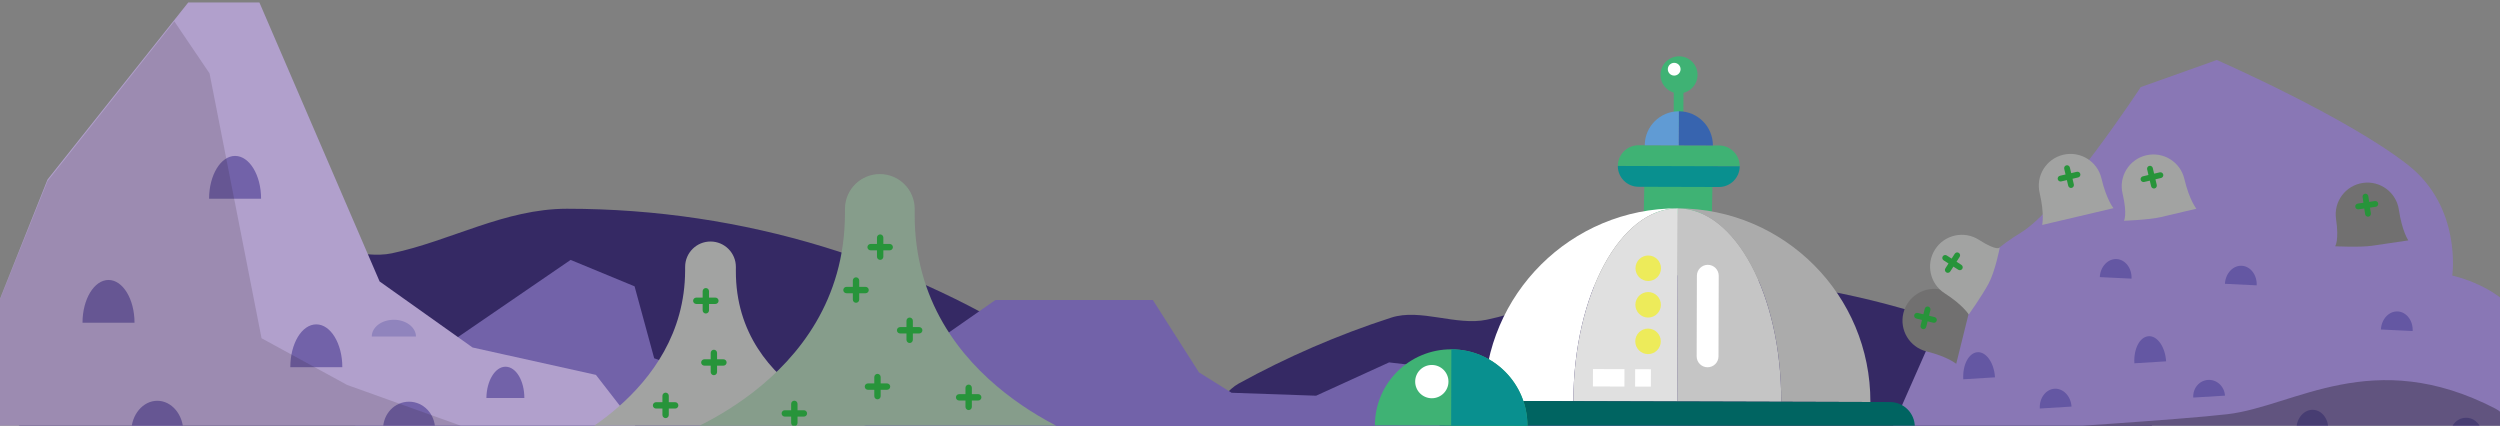 <?xml version="1.0" encoding="utf-8"?>
<!-- Generator: Adobe Illustrator 15.0.0, SVG Export Plug-In . SVG Version: 6.00 Build 0)  -->
<!DOCTYPE svg PUBLIC "-//W3C//DTD SVG 1.1//EN" "http://www.w3.org/Graphics/SVG/1.1/DTD/svg11.dtd">
<svg version="1.1" xmlns="http://www.w3.org/2000/svg" xmlns:xlink="http://www.w3.org/1999/xlink" x="0px" y="0px" width="1024px"
	 height="174.354px" viewBox="0 0 1024 174.354" enable-background="new 0 0 1024 174.354" xml:space="preserve">
<rect x="0" y="0" width="1024" height="174.354" fill="#808080" stroke="none"/>
<g id="圖層_1" display="none">
	<g display="inline">
		<defs>
			<rect id="SVGID_1_" y="-849.683" width="1024" height="1024"/>
		</defs>
		<clipPath id="SVGID_2_">
			<use xlink:href="#SVGID_1_"  overflow="visible"/>
		</clipPath>
		<rect y="-849.684" clip-path="url(#SVGID_2_)" fill="#15102B" width="1025.508" height="1306.058"/>
		<g opacity="0.9" clip-path="url(#SVGID_2_)">
			<path fill="#FFFFFF" d="M1260.092-531.809c-3.431,0-6.211,2.778-6.211,6.212c0,3.435,2.78,6.215,6.211,6.215
				s6.216-2.78,6.216-6.215C1266.308-529.031,1263.522-531.809,1260.092-531.809z"/>
			<path fill="#FFFFFF" d="M1260.715-749.889c-1.717,0-3.104,1.388-3.104,3.106c0,1.718,1.388,3.105,3.104,3.105
				c1.719,0,3.106-1.387,3.106-3.105C1263.821-748.501,1262.434-749.889,1260.715-749.889z"/>
			<circle fill="#FFFFFF" cx="1090.465" cy="-811.417" r="3.107"/>
			<circle fill="#FFFFFF" cx="1200.443" cy="-777.865" r="3.108"/>
			<path opacity="0.6" fill="#FFFFFF" d="M712.064-507.573c-1.718,0-3.11,1.388-3.11,3.106c0,1.712,1.393,3.104,3.11,3.104
				c1.713,0,3.105-1.392,3.105-3.104C715.17-506.186,713.777-507.573,712.064-507.573z"/>
			<path opacity="0.6" fill="#FFFFFF" d="M627.557-622.527c-1.713,0-3.11,1.392-3.11,3.104c0,1.718,1.397,3.109,3.11,3.109
				c1.718,0,3.105-1.391,3.105-3.109C630.662-621.135,629.274-622.527,627.557-622.527z"/>
			<circle fill="#FFFFFF" cx="1137.064" cy="-575.926" r="3.107"/>
			<circle fill="#FFFFFF" cx="798.43" cy="-762.331" r="3.107"/>
			<path fill="#FFFFFF" d="M1263.822-334.219c-1.719,0-3.106,1.388-3.106,3.106c0,1.717,1.388,3.104,3.106,3.104
				c1.717,0,3.105-1.388,3.105-3.104C1266.928-332.831,1265.539-334.219,1263.822-334.219z"/>
			<path fill="#FFFFFF" d="M1168.754-452.897c-1.029,0-1.862,0.83-1.862,1.861c0,1.032,0.833,1.866,1.862,1.866
				c1.032,0,1.865-0.834,1.865-1.866C1170.619-452.067,1169.786-452.897,1168.754-452.897z"/>
			<path fill="#FFFFFF" d="M1087.356-677.206c-1.715,0-3.104,1.391-3.104,3.107c0,1.712,1.39,3.106,3.104,3.106
				c1.716,0,3.108-1.394,3.108-3.106C1090.465-675.815,1089.072-677.206,1087.356-677.206z"/>
			<path fill="#FFFFFF" d="M1012.176-792.775c-1.718,0-3.108,1.388-3.108,3.105c0,1.717,1.391,3.105,3.108,3.105
				c1.715,0,3.105-1.388,3.105-3.105C1015.281-791.388,1013.891-792.775,1012.176-792.775z"/>
			<path fill="#FFFFFF" d="M935.127-479.614c-1.718,0-3.105,1.391-3.105,3.104c0,1.713,1.388,3.109,3.105,3.109
				c1.713,0,3.105-1.396,3.105-3.109C938.232-478.223,936.84-479.614,935.127-479.614z"/>
			<path fill="#FFFFFF" d="M841.925-416.24c-1.032,0-1.865,0.835-1.865,1.867c0,1.027,0.833,1.864,1.865,1.864
				c1.028,0,1.864-0.837,1.864-1.864C843.789-415.405,842.953-416.24,841.925-416.24z"/>
			<path fill="#FFFFFF" d="M705.849-761.71c-1.031,0-1.867,0.835-1.867,1.865c0,1.029,0.836,1.865,1.867,1.865
				c1.026,0,1.862-0.836,1.862-1.865C707.711-760.875,706.875-761.71,705.849-761.71z"/>
			<path fill="#FFFFFF" d="M1189.26-377.717c-1.029,0-1.862,0.838-1.862,1.863c0,1.032,0.833,1.87,1.862,1.87
				c1.026,0,1.861-0.838,1.861-1.87C1191.121-376.878,1190.286-377.717,1189.26-377.717z"/>
			<path opacity="0.6" fill="#FFFFFF" d="M75.798-448.546c-2.745,0-4.973,2.22-4.973,4.97c0,2.742,2.229,4.967,4.973,4.967
				c2.749,0,4.967-2.225,4.967-4.967C80.765-446.326,78.547-448.546,75.798-448.546z"/>
			<path opacity="0.6" fill="#FFFFFF" d="M78.284-639.303c-1.377,0-2.486,1.111-2.486,2.486c0,1.372,1.109,2.484,2.486,2.484
				c1.373,0,2.481-1.112,2.481-2.484C80.765-638.191,79.656-639.303,78.284-639.303z"/>
			<path opacity="0.6" fill="#FFFFFF" d="M245.421-547.963c-1.366,0-2.48,1.112-2.48,2.481c0,1.38,1.114,2.489,2.48,2.489
				c1.373,0,2.493-1.109,2.493-2.489C247.914-546.851,246.794-547.963,245.421-547.963z"/>
			<path opacity="0.6" fill="#FFFFFF" d="M26.713-501.986c-1.372,0-2.486,1.111-2.486,2.489c0,1.369,1.114,2.48,2.486,2.48
				s2.482-1.111,2.482-2.48C29.195-500.875,28.085-501.986,26.713-501.986z"/>
			<path opacity="0.6" fill="#FFFFFF" d="M385.227-754.251c-1.372,0-2.48,1.108-2.48,2.483c0,1.373,1.108,2.484,2.48,2.484
				s2.487-1.111,2.487-2.484C387.714-753.143,386.599-754.251,385.227-754.251z"/>
			<path opacity="0.6" fill="#FFFFFF" d="M572.876-691.498c-1.372,0-2.481,1.114-2.481,2.486s1.109,2.487,2.481,2.487
				c1.377,0,2.491-1.115,2.491-2.487S574.253-691.498,572.876-691.498z"/>
			<path opacity="0.6" fill="#FFFFFF" d="M541.192-487.697c-1.378,0-2.486,1.119-2.486,2.488c0,1.371,1.108,2.489,2.486,2.489
				c1.372,0,2.48-1.119,2.48-2.489C543.673-486.578,542.564-487.697,541.192-487.697z"/>
			<path opacity="0.6" fill="#FFFFFF" d="M155.952-575.306c-1.378,0-2.487,1.114-2.487,2.486c0,1.375,1.109,2.484,2.487,2.484
				c1.372,0,2.481-1.109,2.481-2.484C158.433-574.191,157.323-575.306,155.952-575.306z"/>
			<path fill="#FFFFFF" d="M895.359-564.122c-1.372,0-2.486,1.111-2.486,2.489c0,1.369,1.114,2.481,2.486,2.481
				c1.373,0,2.486-1.112,2.486-2.481C897.846-563.011,896.732-564.122,895.359-564.122z"/>
			<path opacity="0.6" fill="#FFFFFF" d="M29.819-609.479c-1.032,0-1.867,0.833-1.867,1.863c0,1.032,0.835,1.864,1.867,1.864
				c1.026,0,1.863-0.833,1.863-1.864C31.682-608.646,30.845-609.479,29.819-609.479z"/>
			<path opacity="0.6" fill="#FFFFFF" d="M321.232-676.585c-1.372,0-2.486,1.112-2.486,2.487c0,1.372,1.114,2.483,2.486,2.483
				c1.378,0,2.486-1.111,2.486-2.483C323.719-675.473,322.61-676.585,321.232-676.585z"/>
			<path opacity="0.6" fill="#FFFFFF" d="M416.297-666.022c-1.372,0-2.481,1.111-2.481,2.483c0,1.375,1.109,2.49,2.481,2.49
				c1.368,0,2.486-1.115,2.486-2.49C418.784-664.911,417.665-666.022,416.297-666.022z"/>
			<path opacity="0.6" fill="#FFFFFF" d="M247.914-663.539c-1.032,0-1.863,0.838-1.863,1.867c0,1.027,0.831,1.863,1.863,1.863
				c1.031,0,1.862-0.835,1.862-1.863C249.776-662.7,248.945-663.539,247.914-663.539z"/>
			<path opacity="0.6" fill="#FFFFFF" d="M507.016-703.303c-1.377,0-2.486,1.112-2.486,2.484c0,1.375,1.109,2.489,2.486,2.489
				c1.372,0,2.482-1.115,2.482-2.489C509.498-702.191,508.388-703.303,507.016-703.303z"/>
			<path opacity="0.6" fill="#FFFFFF" d="M359.757-419.347c-1.372,0-2.491,1.115-2.491,2.487s1.119,2.486,2.491,2.486
				s2.486-1.114,2.486-2.486S361.129-419.347,359.757-419.347z"/>
			<circle fill="#FFFFFF" cx="953.146" cy="-674.1" r="1.865"/>
		</g>
		<g opacity="0.9" clip-path="url(#SVGID_2_)">
			<path fill="#FFFFFF" d="M1267.417-78.388c-3.431,0-6.211,2.778-6.211,6.212c0,3.435,2.78,6.215,6.211,6.215
				s6.216-2.78,6.216-6.215C1273.633-75.609,1270.848-78.388,1267.417-78.388z"/>
			<path fill="#FFFFFF" d="M1268.04-296.468c-1.717,0-3.104,1.388-3.104,3.105s1.388,3.105,3.104,3.105
				c1.719,0,3.106-1.388,3.106-3.105S1269.759-296.468,1268.04-296.468z"/>
			<circle fill="#FFFFFF" cx="1097.79" cy="-357.996" r="3.107"/>
			<circle fill="#FFFFFF" cx="1207.769" cy="-324.443" r="3.108"/>
			<path opacity="0.6" fill="#FFFFFF" d="M719.39-54.152c-1.718,0-3.11,1.388-3.11,3.106c0,1.712,1.393,3.104,3.11,3.104
				c1.713,0,3.105-1.393,3.105-3.104C722.495-52.765,721.103-54.152,719.39-54.152z"/>
			<path opacity="0.6" fill="#FFFFFF" d="M634.882-169.105c-1.713,0-3.11,1.392-3.11,3.104c0,1.718,1.397,3.108,3.11,3.108
				c1.718,0,3.105-1.391,3.105-3.108C637.987-167.714,636.6-169.105,634.882-169.105z"/>
			<circle fill="#FFFFFF" cx="1144.39" cy="-122.505" r="3.106"/>
			<circle fill="#FFFFFF" cx="805.755" cy="-308.91" r="3.107"/>
			<path fill="#FFFFFF" d="M1271.147,119.202c-1.719,0-3.106,1.388-3.106,3.106c0,1.717,1.388,3.104,3.106,3.104
				c1.717,0,3.104-1.388,3.104-3.104C1274.252,120.59,1272.864,119.202,1271.147,119.202z"/>
			<path fill="#FFFFFF" d="M1176.079,0.523c-1.029,0-1.862,0.83-1.862,1.861c0,1.032,0.833,1.866,1.862,1.866
				c1.032,0,1.865-0.834,1.865-1.866C1177.944,1.354,1177.111,0.523,1176.079,0.523z"/>
			<path fill="#FFFFFF" d="M1094.682-223.784c-1.715,0-3.105,1.391-3.105,3.107c0,1.712,1.391,3.105,3.105,3.105
				c1.716,0,3.108-1.394,3.108-3.105C1097.79-222.394,1096.397-223.784,1094.682-223.784z"/>
			<circle fill="#FFFFFF" cx="1019.501" cy="-336.249" r="3.105"/>
			<path fill="#FFFFFF" d="M942.452-26.192c-1.718,0-3.105,1.391-3.105,3.104c0,1.712,1.388,3.108,3.105,3.108
				c1.713,0,3.105-1.396,3.105-3.108C945.558-24.802,944.165-26.192,942.452-26.192z"/>
			<path fill="#FFFFFF" d="M849.25,37.181c-1.032,0-1.865,0.835-1.865,1.867c0,1.027,0.833,1.864,1.865,1.864
				c1.028,0,1.864-0.837,1.864-1.864C851.114,38.016,850.278,37.181,849.25,37.181z"/>
			<path fill="#FFFFFF" d="M713.174-308.29c-1.031,0-1.867,0.836-1.867,1.865c0,1.028,0.836,1.865,1.867,1.865
				c1.026,0,1.862-0.837,1.862-1.865C715.036-307.454,714.2-308.29,713.174-308.29z"/>
			<path fill="#FFFFFF" d="M1196.585,75.704c-1.03,0-1.862,0.839-1.862,1.863c0,1.031,0.832,1.87,1.862,1.87
				c1.026,0,1.861-0.839,1.861-1.87C1198.446,76.543,1197.611,75.704,1196.585,75.704z"/>
			<path opacity="0.6" fill="#FFFFFF" d="M83.123,4.875c-2.745,0-4.973,2.22-4.973,4.97c0,2.742,2.229,4.967,4.973,4.967
				c2.749,0,4.967-2.225,4.967-4.967C88.09,7.095,85.872,4.875,83.123,4.875z"/>
			<path opacity="0.6" fill="#FFFFFF" d="M85.609-185.882c-1.377,0-2.486,1.111-2.486,2.486c0,1.372,1.109,2.484,2.486,2.484
				c1.373,0,2.481-1.112,2.481-2.484C88.09-184.771,86.981-185.882,85.609-185.882z"/>
			<path opacity="0.6" fill="#FFFFFF" d="M252.747-94.542c-1.366,0-2.48,1.112-2.48,2.481c0,1.38,1.114,2.489,2.48,2.489
				c1.373,0,2.492-1.109,2.492-2.489C255.239-93.43,254.12-94.542,252.747-94.542z"/>
			<path opacity="0.6" fill="#FFFFFF" d="M34.039-48.565c-1.372,0-2.486,1.111-2.486,2.489c0,1.369,1.114,2.48,2.486,2.48
				s2.481-1.111,2.481-2.48C36.52-47.454,35.411-48.565,34.039-48.565z"/>
			<path opacity="0.6" fill="#FFFFFF" d="M392.552-300.83c-1.372,0-2.481,1.108-2.481,2.483c0,1.373,1.109,2.484,2.481,2.484
				s2.486-1.111,2.486-2.484C395.039-299.722,393.924-300.83,392.552-300.83z"/>
			<path opacity="0.6" fill="#FFFFFF" d="M548.518-34.276c-1.378,0-2.486,1.119-2.486,2.488c0,1.371,1.108,2.489,2.486,2.489
				c1.372,0,2.48-1.118,2.48-2.489C550.998-33.157,549.89-34.276,548.518-34.276z"/>
			<path opacity="0.6" fill="#FFFFFF" d="M163.276-121.885c-1.377,0-2.486,1.114-2.486,2.486c0,1.375,1.109,2.483,2.486,2.483
				c1.372,0,2.481-1.108,2.481-2.483C165.758-120.771,164.648-121.885,163.276-121.885z"/>
			<path fill="#FFFFFF" d="M902.685-110.701c-1.372,0-2.486,1.111-2.486,2.489c0,1.369,1.114,2.48,2.486,2.48
				c1.373,0,2.486-1.111,2.486-2.48C905.171-109.59,904.058-110.701,902.685-110.701z"/>
			<path opacity="0.6" fill="#FFFFFF" d="M65.104-287.784c-1.367,0-2.486,1.114-2.486,2.486s1.12,2.486,2.486,2.486
				c1.372,0,2.487-1.114,2.487-2.486S66.476-287.784,65.104-287.784z"/>
			<path opacity="0.6" fill="#FFFFFF" d="M37.144-156.058c-1.032,0-1.867,0.832-1.867,1.862c0,1.031,0.835,1.864,1.867,1.864
				c1.026,0,1.863-0.833,1.863-1.864C39.007-155.226,38.17-156.058,37.144-156.058z"/>
			<path opacity="0.6" fill="#FFFFFF" d="M255.239-210.117c-1.032,0-1.863,0.838-1.863,1.867c0,1.027,0.831,1.862,1.863,1.862
				c1.032,0,1.862-0.835,1.862-1.862C257.101-209.279,256.271-210.117,255.239-210.117z"/>
			<path opacity="0.6" fill="#FFFFFF" d="M367.082,34.074c-1.372,0-2.492,1.115-2.492,2.487s1.12,2.486,2.492,2.486
				s2.486-1.114,2.486-2.486S368.454,34.074,367.082,34.074z"/>
			<path fill="#FFFFFF" d="M960.471-222.544c-1.029,0-1.861,0.838-1.861,1.867c0,1.026,0.832,1.862,1.861,1.862
				c1.026,0,1.862-0.836,1.862-1.862C962.333-221.706,961.497-222.544,960.471-222.544z"/>
			<path opacity="0.6" fill="#FFFFFF" d="M175.08-304.56c-1.026,0-1.863,0.835-1.863,1.861c0,1.03,0.836,1.868,1.863,1.868
				c1.032,0,1.867-0.838,1.867-1.868C176.947-303.725,176.111-304.56,175.08-304.56z"/>
		</g>
		<g opacity="0.9" clip-path="url(#SVGID_2_)">
			<path fill="#FFFFFF" d="M1252.768,283.47c-3.432,0-6.212,2.778-6.212,6.212c0,3.436,2.78,6.215,6.212,6.215
				c3.43,0,6.215-2.779,6.215-6.215C1258.982,286.248,1256.197,283.47,1252.768,283.47z"/>
			<path fill="#FFFFFF" d="M1253.391,65.39c-1.718,0-3.105,1.388-3.105,3.105c0,1.719,1.388,3.106,3.105,3.106
				s3.105-1.388,3.105-3.106C1256.496,66.777,1255.108,65.39,1253.391,65.39z"/>
			<circle fill="#FFFFFF" cx="1083.14" cy="3.862" r="3.107"/>
			<circle fill="#FFFFFF" cx="1193.118" cy="37.415" r="3.108"/>
			<path opacity="0.6" fill="#FFFFFF" d="M704.74,307.705c-1.719,0-3.111,1.389-3.111,3.106c0,1.713,1.393,3.104,3.111,3.104
				c1.712,0,3.105-1.392,3.105-3.104C707.846,309.094,706.452,307.705,704.74,307.705z"/>
			<path opacity="0.6" fill="#FFFFFF" d="M620.232,192.752c-1.714,0-3.111,1.393-3.111,3.104c0,1.719,1.397,3.109,3.111,3.109
				c1.717,0,3.104-1.391,3.104-3.109C623.337,194.145,621.949,192.752,620.232,192.752z"/>
			<circle fill="#FFFFFF" cx="1129.74" cy="239.353" r="3.107"/>
			<circle fill="#FFFFFF" cx="791.104" cy="52.948" r="3.106"/>
			<circle fill="#FFFFFF" cx="1256.497" cy="484.166" r="3.105"/>
			<path fill="#FFFFFF" d="M1161.43,362.382c-1.029,0-1.863,0.829-1.863,1.861c0,1.031,0.834,1.865,1.863,1.865
				c1.031,0,1.864-0.834,1.864-1.865C1163.294,363.211,1162.461,362.382,1161.43,362.382z"/>
			<path fill="#FFFFFF" d="M1080.031,138.073c-1.715,0-3.104,1.391-3.104,3.107c0,1.713,1.39,3.106,3.104,3.106
				c1.716,0,3.108-1.394,3.108-3.106C1083.14,139.464,1081.747,138.073,1080.031,138.073z"/>
			<path fill="#FFFFFF" d="M1004.851,22.503c-1.718,0-3.108,1.388-3.108,3.106c0,1.717,1.391,3.104,3.108,3.104
				c1.716,0,3.105-1.388,3.105-3.104C1007.956,23.891,1006.566,22.503,1004.851,22.503z"/>
			<path fill="#FFFFFF" d="M927.802,335.665c-1.718,0-3.105,1.391-3.105,3.104c0,1.713,1.388,3.109,3.105,3.109
				c1.713,0,3.105-1.396,3.105-3.109C930.907,337.056,929.515,335.665,927.802,335.665z"/>
			<path fill="#FFFFFF" d="M834.6,399.038c-1.031,0-1.865,0.836-1.865,1.867c0,1.027,0.834,1.864,1.865,1.864
				c1.028,0,1.865-0.837,1.865-1.864C836.465,399.874,835.628,399.038,834.6,399.038z"/>
			<path fill="#FFFFFF" d="M698.523,53.568c-1.031,0-1.867,0.836-1.867,1.865c0,1.028,0.836,1.864,1.867,1.864
				c1.026,0,1.863-0.836,1.863-1.864C700.387,54.404,699.55,53.568,698.523,53.568z"/>
			<path fill="#FFFFFF" d="M1181.935,437.563c-1.029,0-1.862,0.838-1.862,1.862c0,1.031,0.833,1.87,1.862,1.87
				c1.026,0,1.862-0.839,1.862-1.87C1183.797,438.4,1182.961,437.563,1181.935,437.563z"/>
			<path opacity="0.6" fill="#FFFFFF" d="M68.473,366.732c-2.745,0-4.973,2.221-4.973,4.97c0,2.743,2.228,4.968,4.973,4.968
				c2.749,0,4.967-2.225,4.967-4.968C73.44,368.953,71.222,366.732,68.473,366.732z"/>
			<path opacity="0.6" fill="#FFFFFF" d="M70.958,175.977c-1.377,0-2.486,1.111-2.486,2.486c0,1.372,1.109,2.483,2.486,2.483
				c1.373,0,2.481-1.111,2.481-2.483C73.44,177.088,72.332,175.977,70.958,175.977z"/>
			<path opacity="0.6" fill="#FFFFFF" d="M238.097,267.316c-1.366,0-2.481,1.111-2.481,2.48c0,1.381,1.115,2.489,2.481,2.489
				c1.373,0,2.492-1.108,2.492-2.489C240.589,268.428,239.469,267.316,238.097,267.316z"/>
			<path opacity="0.6" fill="#FFFFFF" d="M19.389,313.292c-1.372,0-2.487,1.112-2.487,2.489c0,1.369,1.115,2.481,2.487,2.481
				s2.481-1.112,2.481-2.481C21.87,314.404,20.761,313.292,19.389,313.292z"/>
			<path opacity="0.6" fill="#FFFFFF" d="M377.902,61.027c-1.372,0-2.481,1.109-2.481,2.484c0,1.372,1.109,2.484,2.481,2.484
				s2.486-1.112,2.486-2.484C380.389,62.137,379.274,61.027,377.902,61.027z"/>
			<path opacity="0.6" fill="#FFFFFF" d="M565.551,123.781c-1.372,0-2.481,1.114-2.481,2.486s1.109,2.486,2.481,2.486
				c1.377,0,2.492-1.114,2.492-2.486S566.928,123.781,565.551,123.781z"/>
			<path opacity="0.6" fill="#FFFFFF" d="M533.867,327.582c-1.378,0-2.486,1.119-2.486,2.488c0,1.37,1.108,2.489,2.486,2.489
				c1.372,0,2.48-1.119,2.48-2.489C536.348,328.701,535.239,327.582,533.867,327.582z"/>
			<path opacity="0.6" fill="#FFFFFF" d="M148.626,239.973c-1.378,0-2.486,1.115-2.486,2.487c0,1.374,1.108,2.483,2.486,2.483
				c1.372,0,2.481-1.109,2.481-2.483C151.108,241.088,149.999,239.973,148.626,239.973z"/>
			<path fill="#FFFFFF" d="M888.034,251.156c-1.372,0-2.486,1.112-2.486,2.49c0,1.369,1.114,2.48,2.486,2.48
				c1.373,0,2.486-1.111,2.486-2.48C890.521,252.269,889.407,251.156,888.034,251.156z"/>
			<path opacity="0.6" fill="#FFFFFF" d="M50.454,74.073c-1.367,0-2.487,1.114-2.487,2.486s1.12,2.487,2.487,2.487
				c1.372,0,2.486-1.115,2.486-2.487S51.826,74.073,50.454,74.073z"/>
			<path opacity="0.6" fill="#FFFFFF" d="M22.494,205.8c-1.031,0-1.867,0.833-1.867,1.863c0,1.031,0.835,1.864,1.867,1.864
				c1.027,0,1.863-0.833,1.863-1.864C24.356,206.633,23.521,205.8,22.494,205.8z"/>
			<path opacity="0.6" fill="#FFFFFF" d="M313.907,138.694c-1.372,0-2.486,1.111-2.486,2.486c0,1.372,1.114,2.483,2.486,2.483
				c1.378,0,2.487-1.111,2.487-2.483C316.394,139.806,315.285,138.694,313.907,138.694z"/>
			<path opacity="0.6" fill="#FFFFFF" d="M408.972,149.257c-1.372,0-2.481,1.111-2.481,2.483c0,1.375,1.109,2.489,2.481,2.489
				c1.368,0,2.486-1.114,2.486-2.489C411.458,150.368,410.34,149.257,408.972,149.257z"/>
			<path opacity="0.6" fill="#FFFFFF" d="M240.589,151.74c-1.032,0-1.863,0.839-1.863,1.867c0,1.027,0.831,1.863,1.863,1.863
				c1.031,0,1.862-0.836,1.862-1.863C242.451,152.579,241.62,151.74,240.589,151.74z"/>
			<path opacity="0.6" fill="#FFFFFF" d="M499.691,111.977c-1.378,0-2.487,1.111-2.487,2.483c0,1.375,1.109,2.489,2.487,2.489
				c1.372,0,2.481-1.114,2.481-2.489C502.173,113.088,501.063,111.977,499.691,111.977z"/>
			<path opacity="0.6" fill="#FFFFFF" d="M352.432,395.933c-1.372,0-2.491,1.114-2.491,2.486s1.119,2.486,2.491,2.486
				s2.487-1.114,2.487-2.486S353.804,395.933,352.432,395.933z"/>
			<circle fill="#FFFFFF" cx="945.821" cy="141.178" r="1.865"/>
			<path opacity="0.6" fill="#FFFFFF" d="M160.43,57.298c-1.027,0-1.863,0.836-1.863,1.862c0,1.029,0.836,1.867,1.863,1.867
				c1.031,0,1.867-0.838,1.867-1.867C162.296,58.134,161.461,57.298,160.43,57.298z"/>
		</g>
	</g>
</g>
<g id="圖層_2">
	<g>
		<defs>
			<rect id="SVGID_3_" y="1" width="1024" height="173.354"/>
		</defs>
		<clipPath id="SVGID_4_">
			<use xlink:href="#SVGID_3_"  overflow="visible"/>
		</clipPath>
		<path clip-path="url(#SVGID_4_)" fill="#352964" d="M680.697,112.707c72.943,0,140.82,21.694,197.529,58.982
			c15.818,10.401,16.772,35.572,30.721,48.268c12.831,11.679,33.967,13.595,45,27c8.91,10.825,22.044,19.301,29.66,31.13
			c12.593,19.559,18.678,30.959,27.34,52.87c2.793,7.063,3.65,39.726,6,47c7.318,22.652,18.836,30.253,21.539,54.621
			c1.461,13.175,2.211,26.564,2.211,40.129c0,42.03-7.202,82.379-20.441,119.877c-3.442,9.753-7.294,19.313-11.534,28.66
			c-6.207,13.688-18.968,27.005-26.774,39.713c-8.21,13.365-11.547,26.066-21.379,38.203c-6.739,8.318-22.18,16.115-29.621,23.797
			c-16.862,17.406-27.128,33.329-47.193,47.06c-19.018,13.014-41.404,20.72-62.807,29.94c-17.443,7.514-33.542,17.219-52.28,21.925
			c-14.245,3.577-27.858,1.253-42.72,3.075c-14.511,1.779-38.008,11-53,11c-10.978,0-16.272-9.038-27-10
			c-29.301-2.627-65.145-16.775-92-26c-25.896-8.896-37.152-15.742-60-30c-25.42-15.863-38.347-30.494-59-52
			c-7.819-8.143-34.967-38.15-42-47c-38.792-48.808-44.784-62.357-54-127c-0.464-3.256-13.624-46.717-14-50
			c-1.56-13.601,10.237-36.607,10.237-50.625c0-126.459,49.141-196.16,147.763-260.375c7.404-4.821,16.573-21.531,24.341-25.809
			c19.803-10.905,40.743-20.002,62.598-27.064c11.871-3.837,26.687,3.475,39.062,0.873
			C632.962,125.909,655.183,112.707,680.697,112.707z"/>
		<path clip-path="url(#SVGID_4_)" fill="#352964" d="M232.237,85.506c72.943,0,140.82,21.694,197.529,58.982
			c15.818,10.401,16.772,35.572,30.721,48.268c12.831,11.679,33.967,13.595,45,27c8.91,10.825,22.043,19.301,29.66,31.13
			c12.592,19.559,18.678,30.959,27.34,52.87c2.793,7.063,3.65,39.726,6,47c7.318,22.652,18.836,30.253,21.539,54.621
			c1.461,13.175,2.211,26.564,2.211,40.129c0,42.03-7.203,82.379-20.441,119.877c-3.443,9.753-7.295,19.313-11.535,28.66
			c-6.207,13.688-18.967,27.005-26.773,39.713c-8.211,13.365-11.547,26.066-21.379,38.203c-6.74,8.318-22.18,16.115-29.621,23.797
			c-16.862,17.406-27.128,33.329-47.193,47.06c-19.018,13.014-41.404,20.72-62.807,29.94c-17.443,7.514-33.542,17.219-52.28,21.925
			c-14.245,3.577-27.858,1.253-42.72,3.075c-14.511,1.779-38.008,11-53,11c-10.978,0-16.272-9.038-27-10
			c-29.301-2.627-65.145-16.775-92-26c-25.896-8.896-37.152-15.742-60-30c-25.42-15.863-38.347-30.494-59-52
			c-7.819-8.143-34.967-38.15-42-47c-38.791-48.808-44.785-62.357-54-127c-0.464-3.256-13.623-46.717-14-50
			c-1.559-13.601,10.237-36.607,10.237-50.625c0-126.459,49.141-196.16,147.763-260.375c7.404-4.821,16.573-21.531,24.34-25.809
			c19.804-10.905,40.744-20.002,62.599-27.064c11.871-3.837,26.687,3.475,39.062,0.873
			C184.502,98.708,206.723,85.506,232.237,85.506z"/>
		<g clip-path="url(#SVGID_4_)">
			<g>
				<path fill="#8977B5" d="M898.943,192.558c49.224,6.447,130.148,18.488,130.148,18.488s10.714-64.073,3.773-78.819
					c-6.938-14.747-28.42-19.36-28.42-19.36s4.036-27.818-17.994-45.185c-25.022-19.726-78.438-43.104-78.438-43.104l-31.161,11.095
					c0,0-32.59,49.75-49.287,59.748c-16.699,9.993-29.231,26.949-29.231,26.949l-32.894,74.504
					C765.44,196.873,849.724,186.109,898.943,192.558z"/>
				<g>
					<path fill="#6457A3" d="M904.438,155.61c3.563-0.218,6.682,2.649,6.913,6.443l-12.992,0.794
						C898.126,159.054,900.815,155.832,904.438,155.61z"/>
					<path fill="#6457A3" d="M841.532,159.227c3.562-0.218,6.705,3.052,6.965,7.306l-12.992,0.795
						C835.247,163.072,837.968,159.445,841.532,159.227z"/>
					<path fill="#6457A3" d="M880.089,137.712c3.563-0.221,6.785,4.373,7.148,10.294l-12.993,0.795
						C873.883,142.878,876.466,137.932,880.089,137.712z"/>
					<path fill="#6457A3" d="M810.006,144.263c3.563-0.217,6.784,4.375,7.147,10.297l-12.992,0.794
						C803.8,149.431,806.439,144.481,810.006,144.263z"/>
					<path fill="#6457A3" d="M1010.424,171.126c3.565,0.172,6.353,3.361,6.17,7.159l-13.002-0.629
						C1003.772,173.859,1006.8,170.952,1010.424,171.126z"/>
					<path fill="#6457A3" d="M947.498,167.863c3.566,0.172,6.336,3.766,6.129,8.021l-13.003-0.626
						C940.829,171.002,943.932,167.694,947.498,167.863z"/>
					<path fill="#6457A3" d="M982.096,127.566c3.566,0.174,6.335,3.764,6.13,8.022l-13.002-0.627
						C975.429,130.705,978.529,127.396,982.096,127.566z"/>
					<path fill="#6457A3" d="M866.947,106.112c3.563,0.172,6.333,3.762,6.129,8.021l-13.003-0.629
						C860.28,109.248,863.381,105.939,866.947,106.112z"/>
					<path fill="#6457A3" d="M918.209,108.858c3.565,0.17,6.333,3.764,6.129,8.021l-13.001-0.628
						C911.542,111.996,914.642,108.686,918.209,108.858z"/>
				</g>
				<path opacity="0.3" fill="#040000" d="M898.943,192.558c49.224,6.447,130.148,18.488,130.148,18.488s7.468-36.228-7.015-43.703
					c-50.223-25.922-82.258-0.908-109.646,2.304c-19.328,2.268-81.21,6.146-81.21,6.146l-65.781,21.081
					C765.44,196.873,849.724,186.109,898.943,192.558z"/>
			</g>
			<g>
				<path fill="#717070" d="M795.394,118.707c-6.972-1.729-14.024,2.518-15.755,9.487c-1.73,6.971,2.517,14.023,9.486,15.754
					c8.738,2.169,12.139,5.074,12.139,5.074l3.616-14.562l3.615-14.561C808.495,119.9,804.129,120.878,795.394,118.707z"/>
				<g>
					<g>
						<path fill="#27943A" d="M791.852,132.191l-6.918-1.717c-0.634-0.157-1.024-0.805-0.865-1.438l0,0
							c0.156-0.634,0.806-1.023,1.438-0.866l6.917,1.719c0.634,0.155,1.023,0.803,0.866,1.438l0,0
							C793.133,131.961,792.485,132.351,791.852,132.191z"/>
						<path fill="#27943A" d="M788.974,133.926c-0.157,0.634-0.806,1.024-1.439,0.867l0,0c-0.634-0.158-1.024-0.806-0.867-1.439
							l1.717-6.916c0.158-0.634,0.807-1.025,1.44-0.868l0,0c0.633,0.159,1.023,0.807,0.866,1.439"/>
					</g>
				</g>
			</g>
			<g>
				<path fill="#A2A3A2" d="M860.75,73.065c-1.647-6.989-8.648-11.321-15.639-9.676c-6.991,1.647-11.322,8.647-9.677,15.638
					c2.063,8.763,1.032,13.116,1.032,13.116l14.604-3.438l14.606-3.439C865.678,85.266,862.813,81.829,860.75,73.065z"/>
				<g>
					<g>
						<path fill="#27943A" d="M847.136,76.079l-1.633-6.937c-0.149-0.636,0.248-1.278,0.883-1.429l0,0
							c0.636-0.15,1.279,0.247,1.429,0.884l1.634,6.937c0.149,0.637-0.248,1.279-0.883,1.429l0,0
							C847.929,77.113,847.285,76.716,847.136,76.079z"/>
						<path fill="#27943A" d="M843.734,72l6.937-1.633c0.636-0.151,1.279,0.247,1.429,0.882l0,0
							c0.151,0.636-0.248,1.279-0.884,1.429l-6.936,1.636c-0.638,0.147-1.279-0.249-1.43-0.886l0,0
							C842.7,72.791,843.098,72.149,843.734,72z"/>
					</g>
				</g>
			</g>
			<g>
				<path fill="#A2A3A2" d="M894.713,73.289c-1.646-6.991-8.646-11.322-15.637-9.677c-6.991,1.647-11.323,8.646-9.678,15.639
					c2.064,8.762,0.576,11.168,0.576,11.168s10.193-0.346,15.063-1.491c4.866-1.146,14.604-3.44,14.604-3.44
					S896.777,82.052,894.713,73.289z"/>
				<g>
					<g>
						<path fill="#27943A" d="M881.101,76.302l-1.634-6.937c-0.149-0.637,0.248-1.279,0.884-1.429l0,0
							c0.636-0.15,1.278,0.247,1.429,0.884l1.633,6.937c0.149,0.638-0.249,1.278-0.883,1.429l0,0
							C881.894,77.336,881.25,76.938,881.101,76.302z"/>
						<path fill="#27943A" d="M877.699,72.223l6.936-1.634c0.637-0.149,1.279,0.247,1.43,0.883l0,0
							c0.15,0.636-0.248,1.279-0.884,1.429l-6.937,1.634c-0.636,0.149-1.278-0.248-1.43-0.884l0,0
							C876.666,73.015,877.063,72.371,877.699,72.223z"/>
					</g>
				</g>
			</g>
			<g>
				<path fill="#717070" d="M982.575,85.896c-1.05-7.105-7.658-12.014-14.764-10.967c-7.104,1.049-12.014,7.658-10.966,14.763
					c1.314,8.907-0.372,11.178-0.372,11.178s10.186,0.52,15.136-0.211c4.947-0.729,14.842-2.19,14.842-2.19
					S983.888,94.802,982.575,85.896z"/>
				<g>
					<g>
						<path fill="#27943A" d="M968.754,87.745l-1.04-7.05c-0.095-0.646,0.357-1.254,1.003-1.35l0,0
							c0.646-0.095,1.252,0.355,1.348,1.002l1.04,7.051c0.096,0.647-0.355,1.253-1.001,1.349l0,0
							C969.456,88.843,968.851,88.392,968.754,87.745z"/>
						<path fill="#27943A" d="M965.711,83.392l7.05-1.04c0.647-0.095,1.253,0.356,1.35,1.002l0,0
							c0.096,0.646-0.355,1.253-1.002,1.348l-7.05,1.04c-0.647,0.096-1.253-0.355-1.35-1.002l0,0
							C964.613,84.094,965.064,83.486,965.711,83.392z"/>
					</g>
				</g>
			</g>
			<g>
				<path fill="#A2A3A2" d="M810.575,98.233c-6.045-3.875-14.088-2.118-17.965,3.927c-3.876,6.046-2.12,14.09,3.926,17.965
					c7.579,4.86,9.867,8.704,9.867,8.704s5.317-7.478,8.1-12.63c2.781-5.151,4.611-14.831,4.611-14.831
					S818.153,103.094,810.575,98.233z"/>
				<g>
					<g>
						<path fill="#27943A" d="M802.107,110.488l-6-3.847c-0.55-0.354-0.711-1.092-0.357-1.642l0,0
							c0.352-0.55,1.09-0.711,1.641-0.357l5.999,3.847c0.549,0.353,0.711,1.091,0.359,1.641l0,0
							C803.395,110.68,802.657,110.843,802.107,110.488z"/>
						<path fill="#27943A" d="M796.826,109.924l3.846-6c0.353-0.549,1.091-0.711,1.643-0.357l0,0c0.551,0.352,0.71,1.09,0.357,1.641
							l-3.847,5.999c-0.352,0.551-1.091,0.711-1.642,0.358l0,0C796.635,111.212,796.473,110.473,796.826,109.924z"/>
					</g>
				</g>
			</g>
		</g>
		<polygon clip-path="url(#SVGID_4_)" fill="#7262A9" points="145.536,153.965 178.61,144.215 233.72,106.458 259.922,117.282 
			267.955,146.748 293.555,156.027 321.86,178.963 145.536,178.963 		"/>
		<polygon clip-path="url(#SVGID_4_)" fill="#7262A9" points="327.96,160.879 365.228,152.518 407.706,122.893 472.211,122.893 
			491.091,152.518 504.464,160.879 539.076,162.082 568.97,148.437 603.582,152.518 623.249,165.546 662.581,173.919 
			709.779,174.49 335.998,174.49 		"/>
		<g clip-path="url(#SVGID_4_)">
			<polygon fill="#B1A0CC" points="280.192,200.111 244.089,153.55 193.565,142.331 155.485,115.279 105.812,0 77.909,0 
				19.47,73.521 -7.679,141.627 -38.782,108.494 -51.226,145.253 -51.226,200.111 			"/>
			<g>
				<path fill="#9084BD" d="M161.33,130.976c4.996,0,9.05,3.112,9.05,6.881h-18.1C152.28,133.992,156.333,130.976,161.33,130.976z"
					/>
				<path fill="#7262A9" d="M167.552,164.533c5.845,0,10.649,4.994,10.649,11.215h-21.302
					C156.899,169.527,161.613,164.533,167.552,164.533z"/>
				<path fill="#7262A9" d="M64.432,164.156c5.843,0,10.651,5.654,10.651,12.63H53.78C53.78,169.811,58.589,164.156,64.432,164.156z
					"/>
				<path fill="#7262A9" d="M-25.587,188.191c4.055,0,7.354,4.148,7.354,9.332h-14.708
					C-32.941,192.435-29.64,188.191-25.587,188.191z"/>
				<path fill="#7262A9" d="M129.564,132.86c5.846,0,10.651,7.825,10.651,17.534h-21.303
					C118.913,140.686,123.628,132.86,129.564,132.86z"/>
				<path fill="#7262A9" d="M207.046,150.206c4.336,0,7.729,5.749,7.729,12.818h-15.551
					C199.315,155.955,202.804,150.206,207.046,150.206z"/>
				<path fill="#7262A9" d="M96.291,63.864c5.843,0,10.651,7.825,10.651,17.532H85.642C85.642,71.689,90.446,63.864,96.291,63.864z"
					/>
				<path fill="#7262A9" d="M44.45,114.67c5.843,0,10.648,7.822,10.648,17.532H33.796C33.796,122.492,38.604,114.67,44.45,114.67z"
					/>
			</g>
		</g>
		<polygon opacity="0.15" clip-path="url(#SVGID_4_)" fill="#231815" enable-background="new    " points="245.032,208.013 
			220.523,185.769 142.196,157.679 107.13,138.544 85.826,30.053 71.406,8.748 19.47,74.166 -7.679,141.627 -38.875,109.04 
			-51.226,145.803 -51.226,234.783 53.78,226.772 83.095,221.587 149.546,218.287 223.07,210.275 		"/>
		<g clip-path="url(#SVGID_4_)">
			<g>
				
					<rect x="678.925" y="41.118" transform="matrix(-0.003 1 -1 -0.003 732.709 -644.468)" fill="#3FB274" width="17.535" height="3.969"/>
				<polygon fill="#3FB274" points="701.193,87.708 701.577,68.085 673.665,68.004 673.282,87.629 				"/>
				<path fill="#3FB274" d="M671.188,59.489l32.916,0.095c4.699,0.014,8.497,3.834,8.483,8.532l-49.934-0.144
					C662.667,63.274,666.488,59.476,671.188,59.489z"/>
				<path fill="#09908F" d="M712.587,68.116c-0.014,4.7-3.834,8.497-8.531,8.483l-32.918-0.094
					c-4.699-0.014-8.498-3.833-8.484-8.533L712.587,68.116z"/>
				<path fill="#609BD4" d="M673.688,59.496c0.022-7.708,6.289-13.938,13.997-13.915l-0.04,13.955L673.688,59.496z"/>
				<path fill="#3764AF" d="M687.686,45.581c7.707,0.021,13.938,6.288,13.916,13.996l-13.956-0.041L687.686,45.581z"/>
				<circle fill="#3FB274" cx="687.729" cy="30.653" r="7.591"/>
				<circle fill="#FFFFFF" cx="685.75" cy="28.35" r="2.612"/>
			</g>
			<g>
				<path fill="#ABABAB" d="M729.589,164.55l36.52,0.105c0.126-43.682-35.184-79.194-78.864-79.319v0.006
					C710.756,85.409,729.711,120.871,729.589,164.55z"/>
				<path fill="#FFFFFF" d="M687.244,85.342v-0.006c-43.682-0.127-79.194,35.181-79.32,78.864l36.52,0.104
					C644.568,120.626,663.731,85.273,687.244,85.342z"/>
				<path fill="#C5C5C5" d="M729.589,164.55c0.122-43.679-18.833-79.141-42.345-79.208l-0.229,79.086L729.589,164.55z"/>
				<path fill="#E0E0E0" d="M687.244,85.342c-23.513-0.068-42.676,35.284-42.801,78.963l42.571,0.123L687.244,85.342z"/>
				<path fill="#006461" d="M774.175,164.679l-174.318-0.503c-5.61-0.016-10.175,4.521-10.191,10.131l194.643,0.562
					C784.323,169.256,779.786,164.695,774.175,164.679z"/>
				
					<rect x="652.485" y="151.106" transform="matrix(1 0.003 -0.003 1 0.447 -1.894)" fill="#FFFFFF" width="12.906" height="7.12"/>
				
					<rect x="669.764" y="151.146" transform="matrix(1 0.003 -0.003 1 0.448 -1.934)" fill="#FFFFFF" width="6.454" height="7.121"/>
				<circle fill="#EDEB5A" cx="675.033" cy="139.816" r="5.226"/>
				<circle fill="#EDEB5A" cx="675.076" cy="124.847" r="5.226"/>
				<circle fill="#EDEB5A" cx="675.119" cy="109.877" r="5.226"/>
			</g>
			<path fill="#FFFFFF" d="M703.897,145.973c-0.007,2.47-2.016,4.467-4.486,4.46l0,0c-2.469-0.006-4.465-2.015-4.458-4.485
				l0.095-33.019c0.008-2.47,2.015-4.466,4.485-4.459l0,0c2.47,0.007,4.467,2.016,4.459,4.485L703.897,145.973z"/>
			<g>
				<path fill="#3FB274" d="M563.15,174.23l62.478,0.18c0.049-17.252-13.896-31.277-31.149-31.326
					C577.226,143.033,563.2,156.978,563.15,174.23z"/>
				<path fill="#09908F" d="M625.628,174.41c0.049-17.252-13.896-31.277-31.148-31.326l-0.09,31.237L625.628,174.41z"/>
				<circle fill="#FFFFFF" cx="586.473" cy="156.307" r="6.815"/>
			</g>
		</g>
		<g clip-path="url(#SVGID_4_)">
			<path fill="#A2A3A2" d="M226.032,184.135c0,0,54.417-22.093,54.593-73.254l0.006-1.599c0.021-5.74,4.688-10.376,10.429-10.356
				c5.739,0.02,10.375,4.688,10.356,10.428l-0.006,1.599c-0.177,51.162,57.73,64.701,57.73,64.701s-36.25,1.099-69.206,4.395
				C270.089,182.032,226.032,184.135,226.032,184.135z"/>
			<path fill="#869D8B" d="M271.071,180.839c0,0,74.778-22.811,75.021-93.114l0.008-2.197c0.026-7.887,6.441-14.259,14.329-14.231
				c7.887,0.026,14.259,6.442,14.23,14.329l-0.007,2.197c-0.241,70.304,74.377,93.63,74.377,93.63s-63.323-5.809-90.731-5.642
				C330.89,175.977,271.071,180.839,271.071,180.839z"/>
			<g>
				<g>
					<path fill="#27943A" d="M361.818,105.143v-7.826c0-0.718-0.587-1.305-1.304-1.305l0,0c-0.718,0-1.305,0.587-1.305,1.305v7.826
						c0,0.718,0.587,1.305,1.305,1.305l0,0C361.231,106.447,361.818,105.86,361.818,105.143z"/>
					<path fill="#27943A" d="M364.428,99.925h-7.827c-0.718,0-1.305,0.587-1.305,1.305l0,0c0,0.718,0.587,1.305,1.305,1.305h7.827
						c0.718,0,1.305-0.587,1.305-1.305l0,0C365.732,100.512,365.146,99.925,364.428,99.925z"/>
				</g>
				<g>
					<path fill="#27943A" d="M351.932,122.719v-7.826c0-0.718-0.586-1.305-1.304-1.305l0,0c-0.718,0-1.305,0.587-1.305,1.305v7.826
						c0,0.718,0.587,1.305,1.305,1.305l0,0C351.346,124.023,351.932,123.437,351.932,122.719z"/>
					<path fill="#27943A" d="M354.541,117.501h-7.827c-0.718,0-1.305,0.587-1.305,1.305l0,0c0,0.718,0.587,1.305,1.305,1.305h7.827
						c0.718,0,1.305-0.587,1.305-1.305l0,0C355.846,118.088,355.259,117.501,354.541,117.501z"/>
				</g>
				<g>
					<path fill="#27943A" d="M373.902,139.196v-7.826c0-0.718-0.587-1.305-1.305-1.305l0,0c-0.718,0-1.305,0.587-1.305,1.305v7.826
						c0,0.718,0.587,1.305,1.305,1.305l0,0C373.315,140.501,373.902,139.914,373.902,139.196z"/>
					<path fill="#27943A" d="M376.512,133.979h-7.827c-0.718,0-1.305,0.587-1.305,1.305l0,0c0,0.718,0.587,1.305,1.305,1.305h7.827
						c0.717,0,1.304-0.587,1.304-1.305l0,0C377.815,134.565,377.229,133.979,376.512,133.979z"/>
				</g>
				<g>
					<path fill="#27943A" d="M360.72,162.266v-7.827c0-0.718-0.586-1.305-1.304-1.305l0,0c-0.718,0-1.305,0.587-1.305,1.305v7.827
						c0,0.718,0.587,1.305,1.305,1.305l0,0C360.134,163.57,360.72,162.983,360.72,162.266z"/>
					<path fill="#27943A" d="M363.329,157.048h-7.827c-0.718,0-1.304,0.587-1.304,1.304l0,0c0,0.718,0.586,1.305,1.304,1.305h7.827
						c0.718,0,1.305-0.587,1.305-1.305l0,0C364.634,157.635,364.047,157.048,363.329,157.048z"/>
				</g>
				<g>
					<path fill="#27943A" d="M398.069,166.659v-7.826c0-0.718-0.587-1.305-1.305-1.305l0,0c-0.717,0-1.304,0.587-1.304,1.305v7.826
						c0,0.718,0.587,1.305,1.304,1.305l0,0C397.482,167.964,398.069,167.377,398.069,166.659z"/>
					<path fill="#27943A" d="M400.679,161.441h-7.827c-0.718,0-1.305,0.587-1.305,1.305l0,0c0,0.718,0.587,1.305,1.305,1.305h7.827
						c0.718,0,1.305-0.587,1.305-1.305l0,0C401.983,162.028,401.396,161.441,400.679,161.441z"/>
				</g>
				<g>
					<path fill="#27943A" d="M326.666,173.25v-7.826c0-0.718-0.587-1.305-1.304-1.305l0,0c-0.718,0-1.305,0.587-1.305,1.305v7.826
						c0,0.719,0.587,1.305,1.305,1.305l0,0C326.079,174.555,326.666,173.969,326.666,173.25z"/>
					<path fill="#27943A" d="M329.275,168.032h-7.827c-0.718,0-1.305,0.587-1.305,1.305l0,0c0,0.718,0.587,1.305,1.305,1.305h7.827
						c0.718,0,1.305-0.587,1.305-1.305l0,0C330.58,168.619,329.993,168.032,329.275,168.032z"/>
				</g>
			</g>
			<g>
				<g>
					<path fill="#27943A" d="M273.938,169.955v-7.827c0-0.718-0.587-1.305-1.304-1.305l0,0c-0.718,0-1.305,0.587-1.305,1.305v7.827
						c0,0.718,0.587,1.305,1.305,1.305l0,0C273.351,171.26,273.938,170.673,273.938,169.955z"/>
					<path fill="#27943A" d="M276.547,164.737h-7.827c-0.718,0-1.305,0.587-1.305,1.304l0,0c0,0.719,0.587,1.305,1.305,1.305h7.827
						c0.718,0,1.305-0.586,1.305-1.305l0,0C277.852,165.324,277.265,164.737,276.547,164.737z"/>
				</g>
				<g>
					<path fill="#27943A" d="M290.415,127.113v-7.827c0-0.718-0.586-1.305-1.304-1.305l0,0c-0.718,0-1.305,0.587-1.305,1.305v7.827
						c0,0.718,0.587,1.305,1.305,1.305l0,0C289.829,128.418,290.415,127.831,290.415,127.113z"/>
					<path fill="#27943A" d="M293.024,121.896h-7.827c-0.718,0-1.305,0.587-1.305,1.304l0,0c0,0.718,0.587,1.305,1.305,1.305h7.827
						c0.718,0,1.305-0.587,1.305-1.305l0,0C294.329,122.482,293.742,121.896,293.024,121.896z"/>
				</g>
				<g>
					<path fill="#27943A" d="M293.711,152.379v-7.827c0-0.718-0.587-1.305-1.305-1.305l0,0c-0.718,0-1.305,0.587-1.305,1.305v7.827
						c0,0.718,0.587,1.305,1.305,1.305l0,0C293.124,153.684,293.711,153.097,293.711,152.379z"/>
					<path fill="#27943A" d="M296.32,147.161h-7.827c-0.718,0-1.305,0.587-1.305,1.305l0,0c0,0.717,0.587,1.304,1.305,1.304h7.827
						c0.718,0,1.304-0.587,1.304-1.304l0,0C297.624,147.748,297.038,147.161,296.32,147.161z"/>
				</g>
			</g>
		</g>
	</g>
</g>
<g id="圖層_3" display="none">
	<rect x="1.468" y="151.36" display="inline" fill="#98C726" width="1024" height="24"/>
</g>
</svg>
